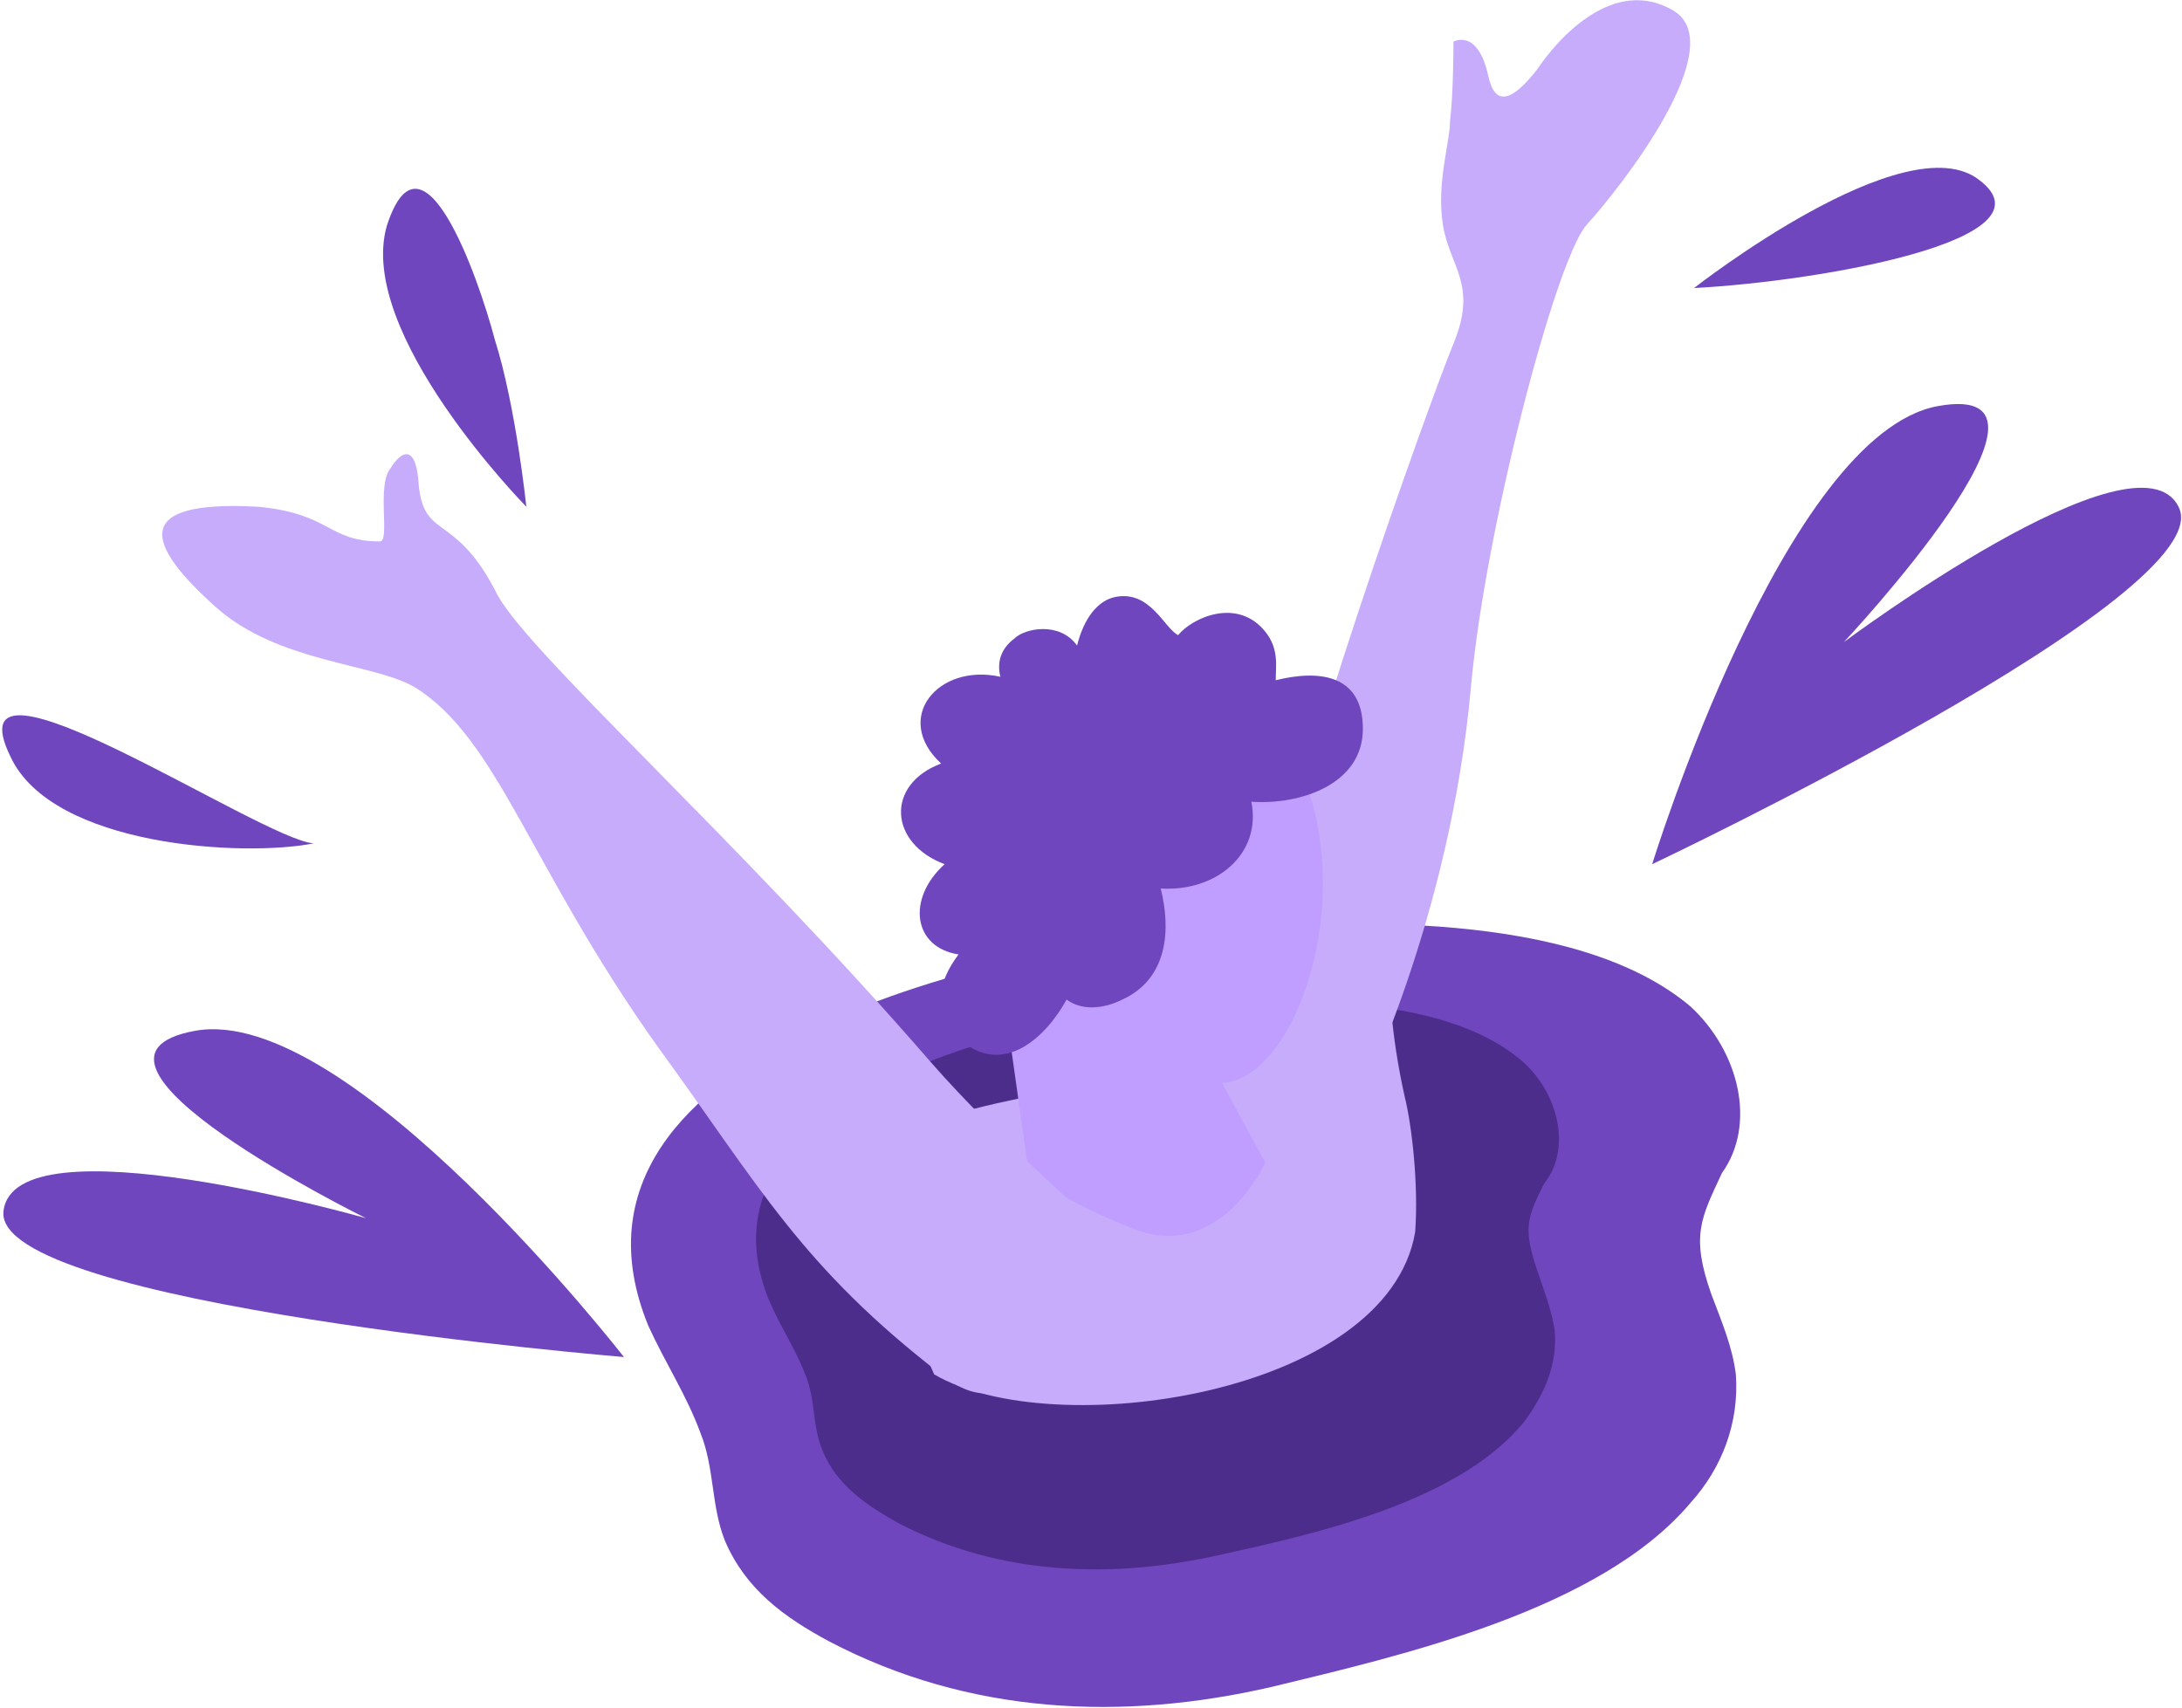 <svg width="92" height="72" viewBox="0 0 92 72" fill="none" xmlns="http://www.w3.org/2000/svg">
<g clip-path="url(#clip0_783_11596)">
<path d="M50.703 39.219C56.581 38.78 66.428 38.341 71.278 42.439C73.335 44.341 74.07 47.415 72.601 49.463C71.719 51.366 71.278 52.097 72.16 54.585C72.601 55.756 73.042 56.78 73.189 57.951C73.335 60 72.601 61.902 71.278 63.366C67.457 67.902 59.08 69.805 53.642 71.122C47.323 72.585 40.856 72.293 34.978 69.219C33.067 68.195 31.451 67.024 30.569 64.975C29.981 63.512 30.128 61.902 29.54 60.439C28.952 58.829 28.07 57.512 27.335 55.902C22.486 44.049 43.061 39.805 50.703 39.219Z" fill="#6F46BE"/>
<path d="M49.38 42.439C53.642 42.146 60.697 41.707 64.224 44.78C65.693 46.097 66.281 48.439 65.106 49.902C64.371 51.365 64.224 51.804 64.812 53.56C65.106 54.439 65.399 55.17 65.546 56.048C65.693 57.512 65.106 58.829 64.224 59.999C61.431 63.365 55.406 64.683 51.438 65.561C46.882 66.585 42.179 66.439 37.917 64.243C36.594 63.512 35.272 62.634 34.684 61.17C34.243 60.146 34.39 58.975 33.949 57.951C33.508 56.78 32.773 55.756 32.332 54.585C29.099 45.951 43.943 42.878 49.38 42.439Z" fill="#4D2D8B"/>
<path d="M39.387 57.951C38.211 55.316 37.329 52.682 36.594 49.902C35.859 46.829 45.706 46.097 47.176 45.365C48.645 44.634 58.786 37.463 58.786 37.463C58.786 37.463 58.051 40.975 59.227 46.243C59.521 47.414 59.815 49.902 59.668 51.951C58.492 58.829 44.383 60.877 39.387 57.951Z" fill="#C6ACFA"/>
<path d="M57.316 46.39C57.316 46.39 61.137 38.78 62.019 28.976C62.607 22.39 65.546 11.122 66.869 9.512C68.339 7.902 73.042 1.902 70.543 0.439C68.045 -1.025 65.693 1.61 64.811 2.927C63.783 4.244 63.048 4.536 62.754 3.219C62.313 1.171 61.284 1.756 61.284 1.756C61.284 1.756 61.284 3.951 61.137 5.122C61.137 6 60.55 7.756 60.843 9.512C61.137 11.268 62.313 12 61.284 14.488C60.256 16.976 54.083 34.244 53.789 38.488C53.495 42.731 57.316 46.39 57.316 46.39Z" fill="#C6ACFA"/>
<path d="M50.409 43.61L53.348 49.024C53.348 49.024 51.438 53.268 47.764 51.805C44.09 50.341 43.355 49.317 43.355 49.317L42.179 40.976L50.409 43.61Z" fill="#BF9EFF"/>
<path d="M41.885 30.293C43.796 27.512 49.527 25.024 53.642 30.439C58.051 36.146 54.818 45.951 51.291 45.658C49.233 45.512 44.824 43.902 42.62 40.829C40.269 37.463 40.415 32.488 41.885 30.293Z" fill="#BF9EFF"/>
<path d="M40.415 40.243C38.505 39.951 38.211 37.902 39.828 36.438C37.476 35.56 37.329 33.073 39.681 32.195C37.623 30.292 39.533 27.951 42.179 28.536C42.032 27.951 42.179 27.365 42.767 26.926C43.208 26.487 44.677 26.195 45.412 27.219C45.706 26.048 46.294 25.317 47.029 25.17C48.498 24.878 49.086 26.487 49.674 26.78C50.262 26.048 52.172 25.17 53.348 26.634C53.936 27.365 53.789 28.097 53.789 28.682C55.553 28.243 57.463 28.39 57.463 30.731C57.463 33.073 54.818 33.951 52.76 33.804C53.201 35.999 51.291 37.609 48.939 37.463C49.38 39.219 49.233 41.268 47.323 42.146C46.441 42.585 45.559 42.585 44.971 42.146C44.09 43.755 42.326 45.365 40.562 43.902C39.24 42.731 39.533 41.414 40.415 40.243Z" fill="#6F46BE"/>
<path d="M46.588 51.951C46.588 51.951 42.179 48.146 39.24 44.78C31.01 35.268 21.898 27.219 20.869 24.878C19.105 21.512 17.783 22.829 17.636 20.195C17.489 18.732 16.901 19.024 16.46 19.756C15.872 20.488 16.46 22.829 16.019 22.829C13.815 22.829 13.962 21.658 10.875 21.366C5.438 21.073 6.173 22.976 9.112 25.61C11.757 27.951 15.725 27.951 17.489 28.976C21.016 31.171 22.339 36.585 27.776 44.195C32.038 50.049 33.802 53.414 39.681 57.951C43.502 61.024 44.824 54.439 46.588 51.951Z" fill="#C6ACFA"/>
<path d="M69.661 36.439C69.661 36.439 75.246 18.292 81.713 17.122C88.179 15.951 77.744 27.073 77.744 27.073C77.744 27.073 90.09 17.853 91.853 21.365C93.764 25.024 69.661 36.439 69.661 36.439Z" fill="#6F46BE"/>
<path d="M26.307 57.219C26.307 57.219 14.697 42.292 8.23 43.463C1.764 44.634 15.431 51.365 15.431 51.365C15.431 51.365 0.588 47.121 0.147 51.073C-0.294 55.024 26.307 57.219 26.307 57.219Z" fill="#6F46BE"/>
<path d="M71.425 12.146C71.425 12.146 80.39 5.122 83.476 7.609C86.709 10.097 76.863 11.853 71.425 12.146Z" fill="#6F46BE"/>
<path d="M13.227 35.56C10.288 36.146 2.205 35.707 0.441 31.902C-2.204 26.487 11.023 35.414 13.227 35.56Z" fill="#6F46BE"/>
<path d="M22.192 21.366C22.192 21.366 14.991 14.049 16.313 9.512C17.783 4.976 20.134 11.561 20.869 14.341C21.751 17.122 22.192 21.366 22.192 21.366Z" fill="#6F46BE"/>
</g>
<defs>
<clipPath id="clip0_783_11596">
<rect width="92" height="72" fill="white" transform="matrix(-1 0 0 1 92 0)"/>
</clipPath>
</defs>
</svg>
